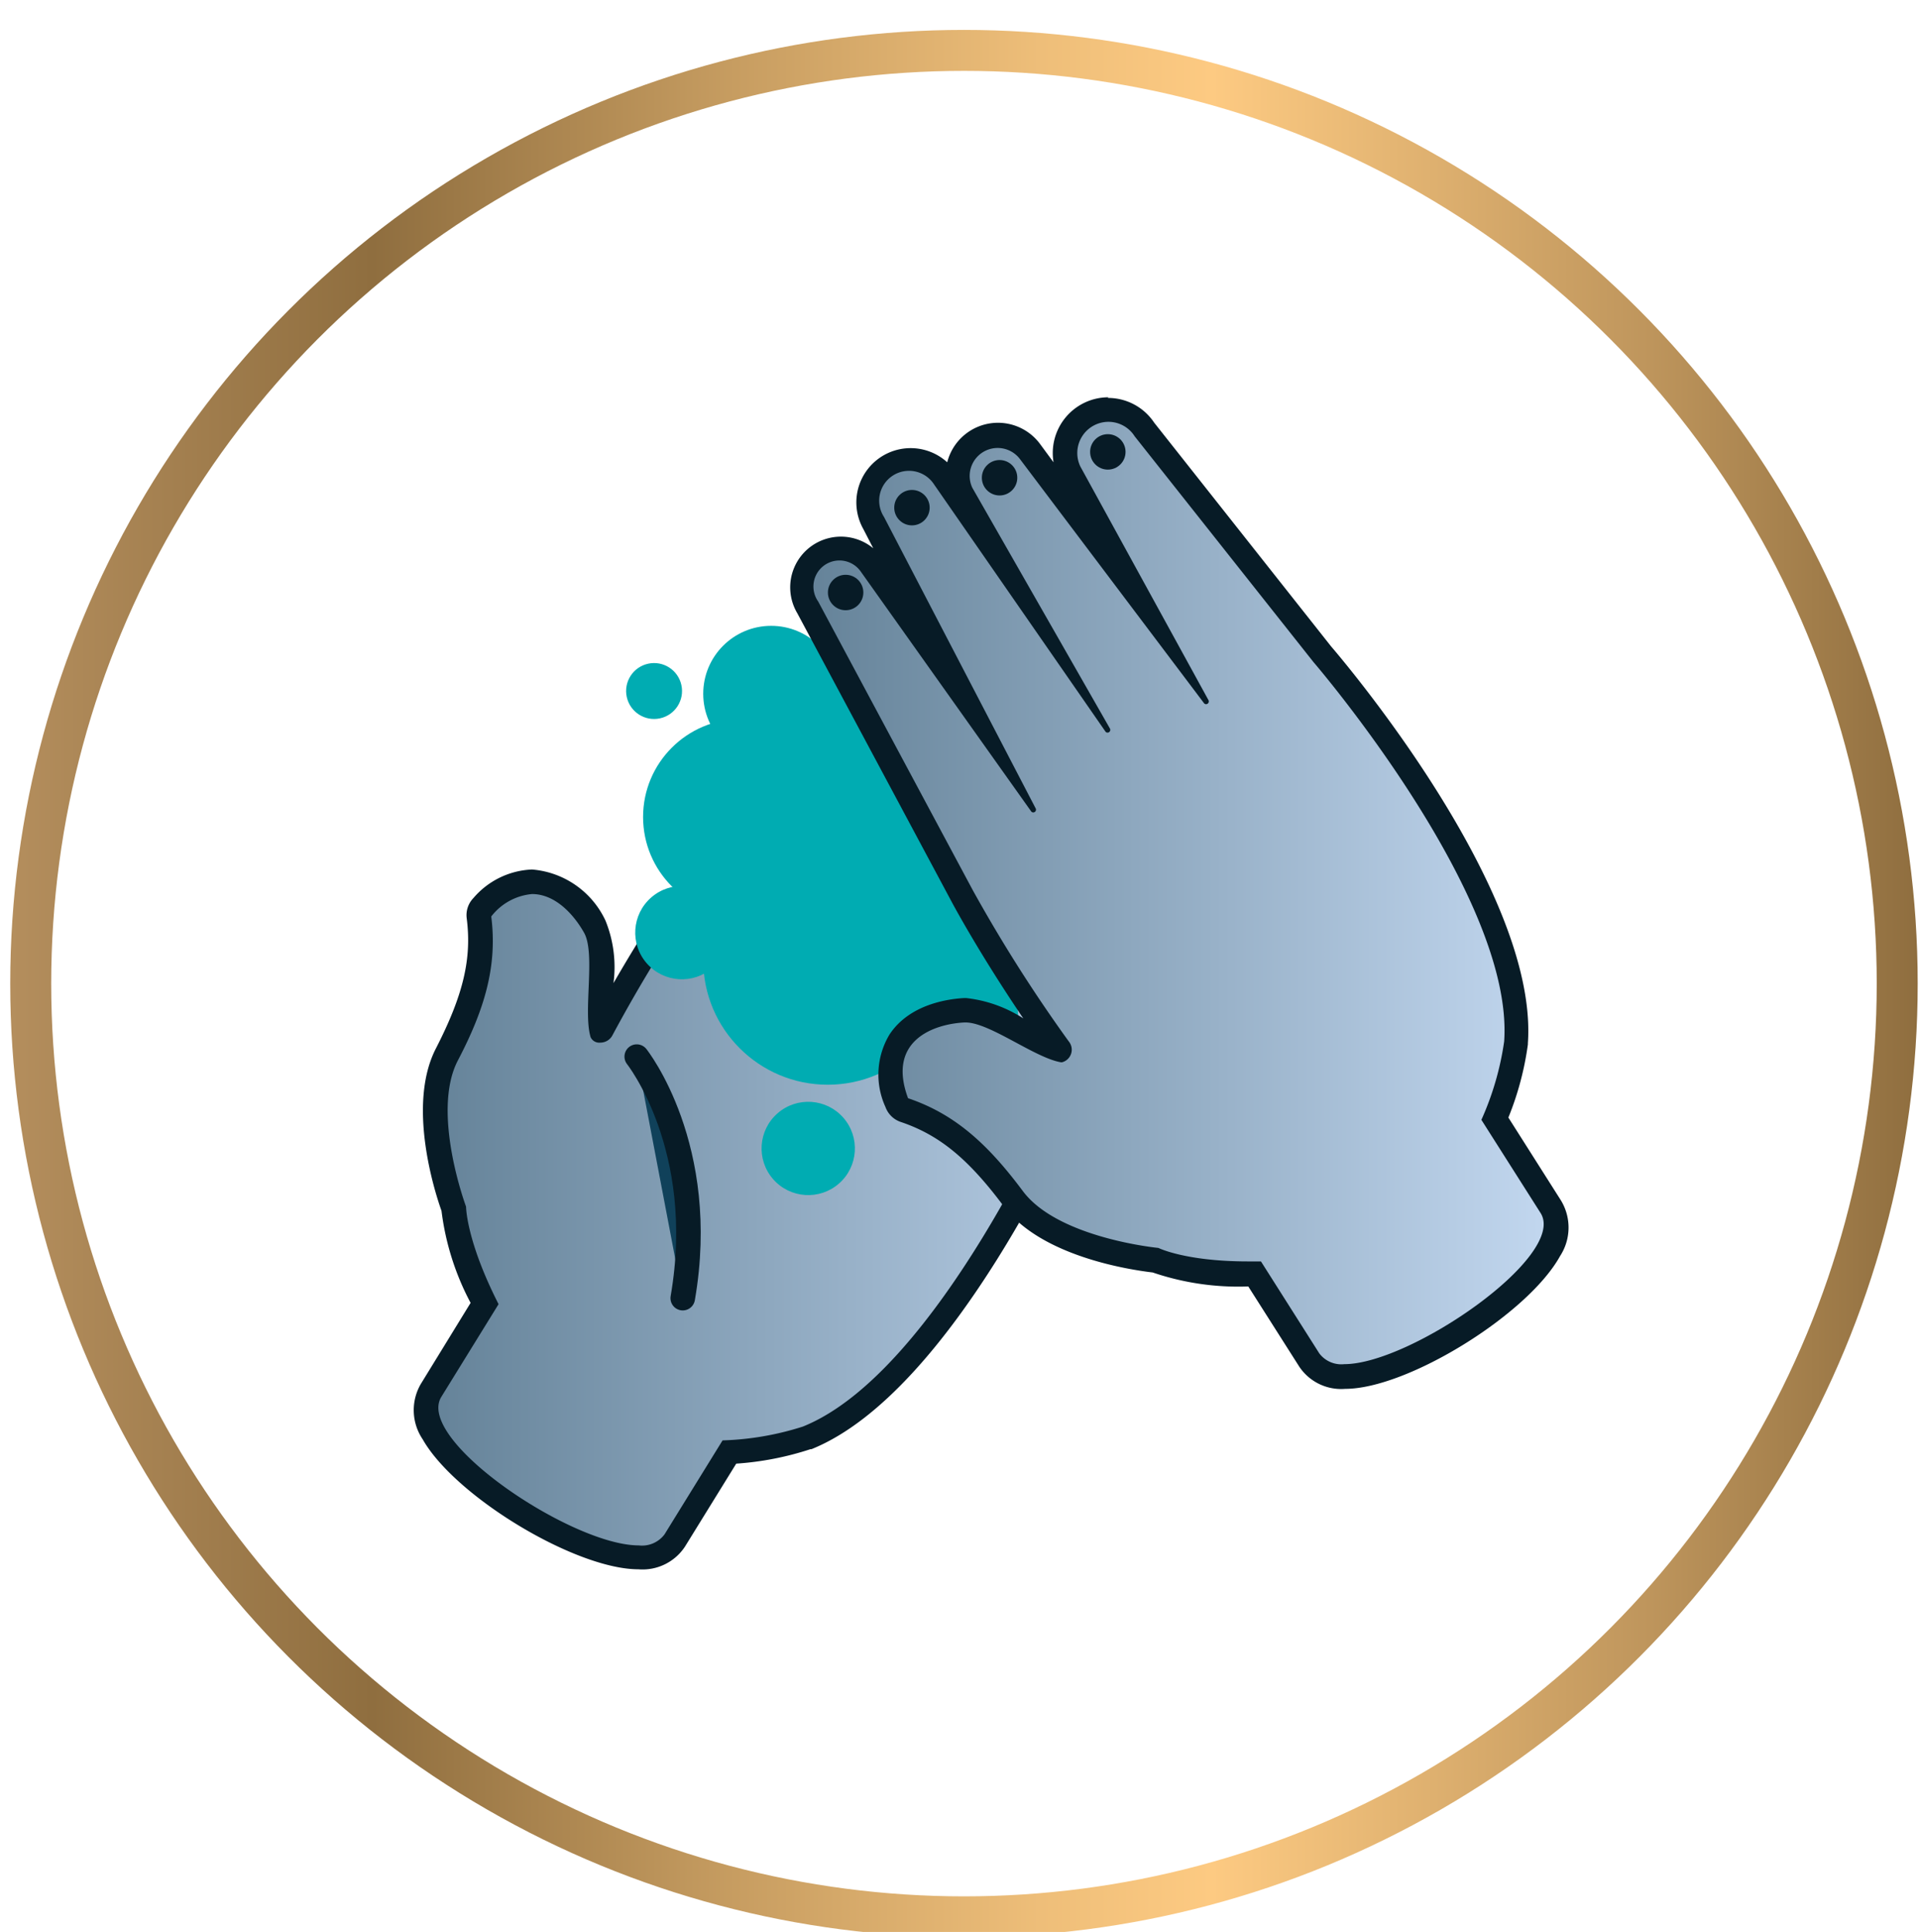 <svg xmlns="http://www.w3.org/2000/svg" xmlns:xlink="http://www.w3.org/1999/xlink" viewBox="0 0 118.05 118.85"><defs><style>.cls-1{fill:none;stroke-miterlimit:10;stroke-width:2.52px;stroke:url(#linear-gradient);}.cls-2{fill:url(#linear-gradient-2);}.cls-3{fill:#071b26;}.cls-4,.cls-5{fill:#10415a;stroke:#071b26;stroke-linecap:round;stroke-linejoin:round;}.cls-4{stroke-width:1.51px;}.cls-5{stroke-width:1.53px;}.cls-6{fill:#00acb2;}.cls-7{fill:url(#linear-gradient-3);}</style><linearGradient id="linear-gradient" x1="0.63" y1="60.51" x2="117.97" y2="60.51" gradientUnits="userSpaceOnUse"><stop offset="0" stop-color="#b48e5d"/><stop offset="0.19" stop-color="#8f6e3f"/><stop offset="0.38" stop-color="#c79d61"/><stop offset="0.54" stop-color="#eebe79"/><stop offset="0.63" stop-color="#fdca82"/><stop offset="0.7" stop-color="#ebbb77"/><stop offset="0.86" stop-color="#be955c"/><stop offset="1" stop-color="#8f6e3f"/></linearGradient><linearGradient id="linear-gradient-2" x1="26.22" y1="66.15" x2="73.98" y2="66.15" gradientUnits="userSpaceOnUse"><stop offset="0" stop-color="#648298"/><stop offset="0.99" stop-color="#c2d7ef"/></linearGradient><linearGradient id="linear-gradient-3" x1="49.33" y1="54.93" x2="95.72" y2="54.93" xlink:href="#linear-gradient-2"/></defs><title>icon-2</title><g id="Layer_5" data-name="Layer 5"><circle class="cls-1" cx="59.3" cy="60.51" r="57.41"/><path class="cls-2" d="M39.3,95.82c-3.59,0-10.77-4.36-12.61-7.65a2.49,2.49,0,0,1-.18-2.65l3.29-5.34a15.75,15.75,0,0,1-1.91-5.86c-.32-.89-2.1-6.27-.42-9.53s2.31-5.79,2-8.4a.76.76,0,0,1,.21-.62,4.31,4.31,0,0,1,3.07-1.53c2.14,0,3.49,2.12,3.86,2.76A8,8,0,0,1,37,60.84a13.68,13.68,0,0,0,0,2.49h0a93.59,93.59,0,0,1,5.84-9.47L54.7,37.51a2.36,2.36,0,0,1,4.09,2.32l-4.61,8.41,6.94-9.36a2.59,2.59,0,0,1,4.39,2.72L63,46.09,65.1,43a2.47,2.47,0,0,1,4.15,2.67L64.4,55.16l4.79-6.75a2.67,2.67,0,0,1,4.4,3L65.93,67.3C65.63,68,58.22,85,49.67,88.46a18.33,18.33,0,0,1-4.79.89l-3.35,5.44A2.4,2.4,0,0,1,39.3,95.82Z"/><path class="cls-3" d="M56.65,37.23a1.6,1.6,0,0,1,1.45,2.28l-9.88,18,13.5-18.2a1.83,1.83,0,0,1,3.11,1.91L54,60.68,65.73,43.44a1.72,1.72,0,0,1,2.86,1.88L59,64.13,69.8,48.85A1.91,1.91,0,0,1,72.94,51L65.24,67S57.75,84.4,49.39,87.76a17.93,17.93,0,0,1-4.94.85l-3.57,5.78a1.73,1.73,0,0,1-1.59.68c-4.13,0-13.77-6.5-12.14-9.14l3.52-5.7c-2-3.93-2-6-2-6s-2.17-5.81-.5-9,2.43-5.84,2.05-8.85A3.57,3.57,0,0,1,32.73,55c1.46,0,2.6,1.31,3.2,2.38.72,1.28-.07,4.83.4,6.42a.58.58,0,0,0,.59.34.84.84,0,0,0,.76-.46,91.82,91.82,0,0,1,5.79-9.39L55.31,38a1.6,1.6,0,0,1,1.34-.73m0-1.51a3.11,3.11,0,0,0-2.59,1.38L42.25,53.4c-.1.14-2.1,2.9-4.51,7.08a7.6,7.6,0,0,0-.49-3.84,5.47,5.47,0,0,0-4.52-3.15,5,5,0,0,0-3.61,1.76,1.51,1.51,0,0,0-.41,1.24c.32,2.49-.21,4.72-1.89,8-1.78,3.44-.11,8.74.34,10a16.3,16.3,0,0,0,1.79,5.66l-3.07,5A3.2,3.2,0,0,0,26,88.54c2,3.53,9.41,8,13.27,8a3.12,3.12,0,0,0,2.87-1.4l3.15-5.1a18.59,18.59,0,0,0,4.57-.89l.06,0c8.73-3.52,16.19-20.47,16.66-21.57l7.65-15.84a3.43,3.43,0,0,0-5-4.5L69.93,46a3.23,3.23,0,0,0-2.85-4.74,3.28,3.28,0,0,0-.65.06,3.34,3.34,0,0,0-5.94-2.86l-.81,1.09a3.12,3.12,0,0,0-3-3.84Z"/><path class="cls-4" d="M39.17,65S43.61,70.58,42,79.86"/><path class="cls-5" d="M45.59,56.93s10.68,4.14,15.72,9.79"/><circle class="cls-6" cx="47.44" cy="42.68" r="4.18"/><circle class="cls-6" cx="51.62" cy="53.74" r="4.18"/><circle class="cls-6" cx="45.59" cy="50.26" r="6.03"/><circle class="cls-6" cx="50.92" cy="59.07" r="7.66"/><circle class="cls-6" cx="56.45" cy="46.51" r="8"/><circle class="cls-6" cx="59.2" cy="55.36" r="5.8"/><circle class="cls-6" cx="58.58" cy="62.66" r="4.06"/><circle class="cls-6" cx="64.45" cy="50.26" r="4.06"/><circle class="cls-6" cx="41.95" cy="57.38" r="2.87" transform="translate(-27.41 41.82) rotate(-41.19)"/><circle class="cls-6" cx="49.72" cy="70.66" r="2.87" transform="translate(-34.23 50.22) rotate(-41.19)"/><circle class="cls-6" cx="40.24" cy="42.51" r="1.72" transform="translate(-8.13 9.54) rotate(-12.29)"/><path class="cls-7" d="M82.7,84.68a2.38,2.38,0,0,1-2.18-1l-3.36-5.3h-.39A15.27,15.27,0,0,1,71,77.53c-.94-.11-6.56-.85-8.75-3.79s-4.19-4.6-6.7-5.45a.76.76,0,0,1-.47-.46A4.09,4.09,0,0,1,55.3,64c1-1.57,3.12-1.85,4-1.9h.13a8.65,8.65,0,0,1,3.48,1.34,13.38,13.38,0,0,0,2.27,1.06h0a94,94,0,0,1-6-9.42L49.66,37.33a2.36,2.36,0,0,1,3.87-2.67l5.55,7.82L53.7,32.15a2.59,2.59,0,0,1,4.36-2.76L61,33.6l-1.85-3.22A2.49,2.49,0,0,1,60,27.19a2.47,2.47,0,0,1,3.4.62l6.4,8.5-4-7.25a2.67,2.67,0,0,1,4.64-2.63L81.36,40.25c.49.57,12.57,14.68,11.93,23.87a18.31,18.31,0,0,1-1.3,4.7l3.42,5.39a2.5,2.5,0,0,1-.16,2.68C93.41,80.24,86.26,84.68,82.7,84.68Z"/><path class="cls-3" d="M68.18,25.95a1.91,1.91,0,0,1,1.62.89l11,13.89S93.16,55.09,92.53,64.07a17.92,17.92,0,0,1-1.4,4.82l3.64,5.73c1.67,2.63-8,9.3-12.07,9.3a1.7,1.7,0,0,1-1.54-.66l-3.59-5.66h-.8c-3.85,0-5.51-.83-5.51-.83s-6.17-.59-8.34-3.5-4.19-4.74-7.06-5.71C54.54,64,57.45,63,59.32,62.9h.08c1.48,0,4.26,2.18,5.87,2.45h.06a.8.8,0,0,0,.42-1.28,91.84,91.84,0,0,1-5.91-9.31L50.33,37a1.6,1.6,0,0,1,2.62-1.84L63.43,49.91a.16.16,0,0,0,.13.07.17.17,0,0,0,.15-.25L54.38,31.8a1.83,1.83,0,0,1,3.08-2L68,45a.16.16,0,0,0,.13.07.17.17,0,0,0,.15-.25L59.81,30a1.72,1.72,0,0,1,2.94-1.75l11.31,15a.16.16,0,0,0,.13.07.17.17,0,0,0,.15-.25L66.46,28.7a1.92,1.92,0,0,1,1.72-2.75m0-1.51a3.43,3.43,0,0,0-3.37,4L64,27.34a3.22,3.22,0,0,0-5.73,1.1,3.34,3.34,0,0,0-5.17,4.09l.62,1.2a3.12,3.12,0,0,0-4.67,4l9.5,17.76c.08.15,1.69,3.16,4.4,7.16a8.14,8.14,0,0,0-3.5-1.25h-.17c-1,.06-3.34.39-4.56,2.24a4.79,4.79,0,0,0-.25,4.46,1.51,1.51,0,0,0,.94.92c2.37.8,4.15,2.26,6.33,5.18,2.32,3.11,7.81,3.92,9.17,4.08a16.33,16.33,0,0,0,5.88.86l3.14,4.94a3.1,3.1,0,0,0,2.82,1.36c3.83,0,11.24-4.58,13.22-8.17A3.21,3.21,0,0,0,96,73.81l-3.21-5.06a18.61,18.61,0,0,0,1.2-4.5v-.07c.66-9.39-11.33-23.51-12.11-24.42L71,26a3.41,3.41,0,0,0-2.85-1.52Z"/><circle class="cls-3" cx="56.1" cy="31.23" r="1.09"/><circle class="cls-3" cx="61.49" cy="29.39" r="1.09"/><circle class="cls-3" cx="68.15" cy="27.8" r="1.09"/><circle class="cls-3" cx="52.02" cy="36.45" r="1.09"/></g></svg>
